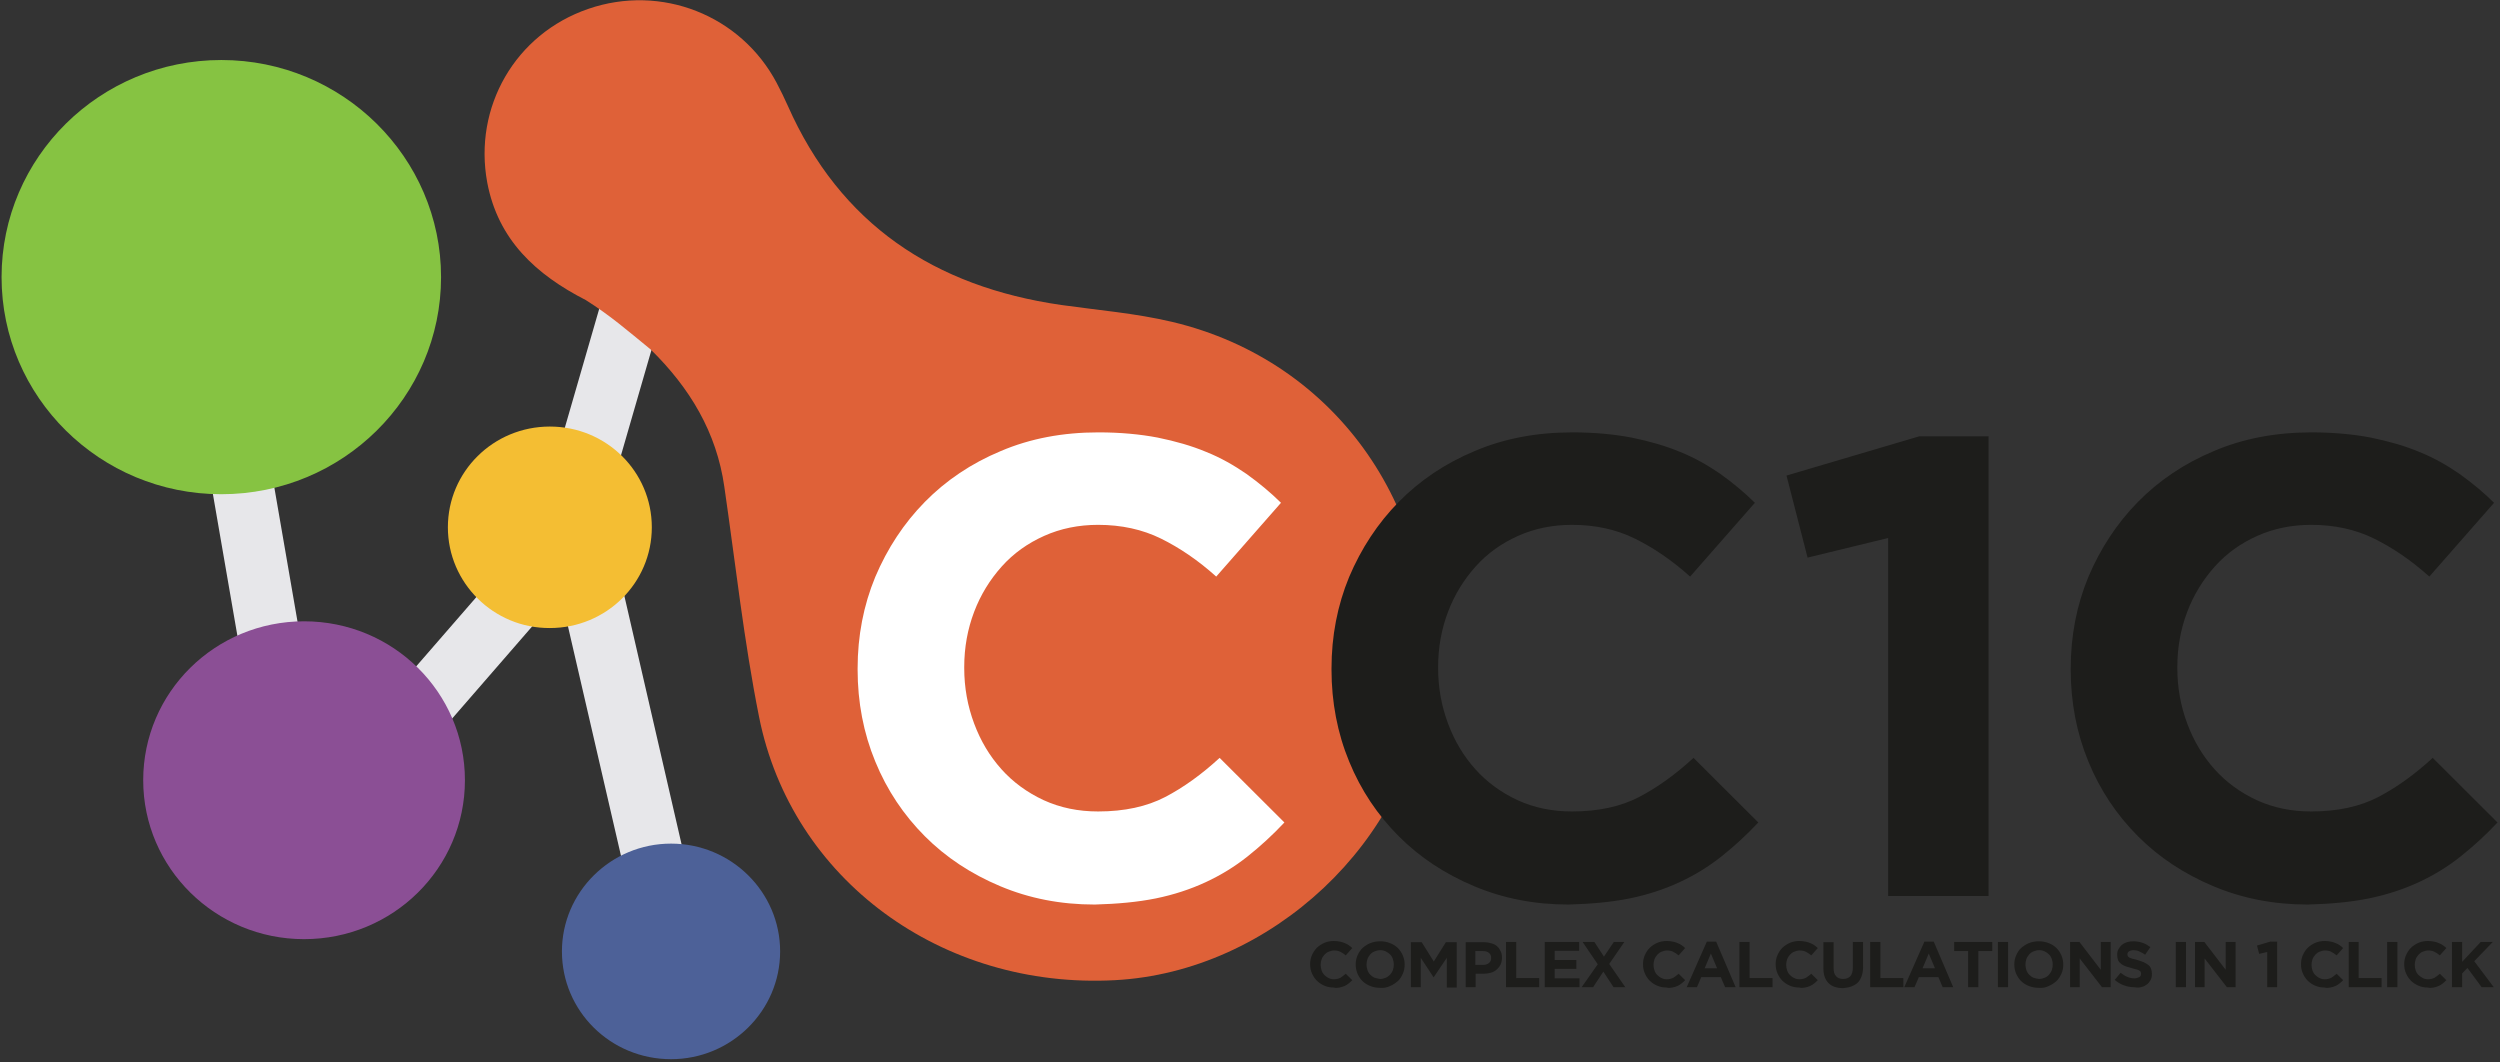 <svg width="805" height="342" viewBox="0 0 805 342" fill="none" xmlns="http://www.w3.org/2000/svg">
<rect x="0" y="0" width="805" height="342" fill="#333333" stroke="none"/>
<path d="M789.523 317.886H792.817V313.449L794.513 311.674L799.104 317.886H802.996L796.709 309.505L802.697 303.293H798.805L792.817 309.702V303.293H789.523V317.886V317.886ZM783.635 317.985C784.234 317.886 784.733 317.689 785.232 317.492C785.731 317.294 786.13 316.999 786.529 316.703C786.929 316.407 787.328 316.013 787.727 315.618L785.631 313.548C785.032 314.041 784.434 314.534 783.935 314.829C783.336 315.125 782.637 315.322 781.839 315.322C781.24 315.322 780.641 315.224 780.142 314.928C779.643 314.632 779.144 314.336 778.745 313.942C778.346 313.548 778.046 313.055 777.847 312.463C777.647 311.871 777.547 311.28 777.547 310.688C777.547 310.097 777.647 309.505 777.847 308.913C778.046 308.322 778.346 307.927 778.745 307.434C779.144 307.04 779.543 306.646 780.142 306.448C780.641 306.251 781.24 306.054 781.839 306.054C782.537 306.054 783.236 306.153 783.835 306.448C784.434 306.744 785.032 307.139 785.631 307.632L787.727 305.265C787.428 304.969 787.028 304.674 786.629 304.378C786.23 304.082 785.831 303.885 785.332 303.688C784.833 303.49 784.334 303.293 783.735 303.195C783.136 303.096 782.537 302.997 781.839 302.997C780.741 302.997 779.643 303.195 778.745 303.589C777.847 303.983 776.949 304.575 776.35 305.167C775.651 305.857 775.152 306.646 774.753 307.533C774.354 308.42 774.154 309.406 774.154 310.491C774.154 311.576 774.354 312.562 774.753 313.449C775.152 314.336 775.651 315.125 776.35 315.815C777.048 316.506 777.847 316.999 778.745 317.393C779.643 317.787 780.641 317.985 781.739 317.985C782.438 318.182 783.036 318.083 783.635 317.985ZM768.665 317.886H771.959V303.293H768.665V317.886ZM756.29 317.886H766.869V314.928H759.484V303.293H756.29V317.886ZM750.402 317.985C751.001 317.886 751.5 317.689 751.999 317.492C752.498 317.294 752.897 316.999 753.296 316.703C753.695 316.407 754.094 316.013 754.494 315.618L752.398 313.548C751.799 314.041 751.2 314.534 750.701 314.829C750.102 315.125 749.404 315.322 748.605 315.322C748.007 315.322 747.408 315.224 746.909 314.928C746.41 314.731 745.911 314.336 745.512 313.942C745.112 313.548 744.813 313.055 744.613 312.463C744.414 311.871 744.314 311.28 744.314 310.688C744.314 310.097 744.414 309.505 744.613 308.913C744.813 308.322 745.112 307.927 745.512 307.434C745.911 307.04 746.31 306.646 746.909 306.448C747.408 306.251 748.007 306.054 748.605 306.054C749.304 306.054 750.003 306.153 750.601 306.448C751.2 306.744 751.799 307.139 752.398 307.632L754.494 305.265C754.194 304.969 753.795 304.674 753.396 304.378C752.997 304.082 752.597 303.885 752.098 303.688C751.599 303.49 751.1 303.293 750.502 303.195C749.903 303.096 749.304 302.997 748.605 302.997C747.508 302.997 746.41 303.195 745.512 303.589C744.613 303.983 743.715 304.575 743.116 305.167C742.418 305.857 741.919 306.646 741.52 307.533C741.12 308.42 740.921 309.406 740.921 310.491C740.921 311.576 741.12 312.562 741.52 313.449C741.919 314.336 742.418 315.125 743.116 315.815C743.815 316.506 744.613 316.999 745.512 317.393C746.41 317.787 747.408 317.985 748.506 317.985C749.204 318.182 749.903 318.083 750.402 317.985ZM730.043 317.886H733.236V303.195H731.041L726.749 304.476L727.448 307.139L730.043 306.547V317.886V317.886ZM706.689 317.886H709.883V308.618L717.069 317.886H719.863V303.293H716.669V312.266L709.783 303.293H706.789V317.886H706.689ZM700.602 317.886H703.895V303.293H700.602V317.886ZM689.723 317.787C690.422 317.59 690.921 317.294 691.42 316.9C691.919 316.506 692.218 316.013 692.518 315.52C692.817 314.928 692.917 314.336 692.917 313.548C692.917 312.956 692.817 312.364 692.618 311.871C692.418 311.378 692.119 310.984 691.719 310.688C691.32 310.392 690.821 310.097 690.222 309.801C689.624 309.604 688.925 309.308 688.226 309.111C687.628 308.913 687.029 308.815 686.63 308.716C686.23 308.618 685.931 308.42 685.632 308.322C685.432 308.223 685.232 308.026 685.133 307.829C685.033 307.632 685.033 307.434 685.033 307.237C685.033 306.843 685.232 306.547 685.532 306.35C685.831 306.153 686.33 305.955 686.929 305.955C687.528 305.955 688.226 306.054 688.825 306.35C689.424 306.646 690.123 306.941 690.721 307.434L692.418 304.969C691.62 304.378 690.821 303.885 689.923 303.589C689.025 303.293 688.027 303.096 686.929 303.096C686.131 303.096 685.432 303.195 684.833 303.392C684.234 303.589 683.636 303.885 683.236 304.279C682.737 304.674 682.438 305.167 682.139 305.66C681.839 306.153 681.739 306.843 681.739 307.434C681.739 308.125 681.839 308.716 682.039 309.209C682.238 309.702 682.638 310.097 683.037 310.392C683.436 310.688 683.935 310.984 684.534 311.181C685.133 311.378 685.831 311.576 686.53 311.773C687.129 311.97 687.628 312.069 688.027 312.167C688.426 312.266 688.725 312.463 688.925 312.562C689.125 312.66 689.324 312.857 689.324 313.055C689.424 313.252 689.424 313.35 689.424 313.646C689.424 314.041 689.224 314.435 688.825 314.632C688.426 314.829 687.927 315.027 687.228 315.027C686.43 315.027 685.632 314.829 684.933 314.534C684.234 314.238 683.536 313.745 682.837 313.252L680.941 315.52C681.839 316.308 682.837 316.9 683.935 317.294C685.033 317.689 686.131 317.886 687.228 317.886C688.326 318.083 689.125 317.985 689.723 317.787ZM666.47 317.886H669.664V308.618L676.849 317.886H679.644V303.293H676.45V312.266L669.564 303.293H666.57V317.886H666.47ZM654.793 314.829C654.294 314.632 653.795 314.238 653.396 313.843C652.997 313.449 652.698 312.956 652.498 312.364C652.298 311.773 652.199 311.181 652.199 310.59C652.199 309.998 652.298 309.406 652.498 308.815C652.698 308.223 652.997 307.829 653.396 307.336C653.795 306.843 654.294 306.547 654.793 306.35C655.292 306.153 655.891 305.955 656.59 305.955C657.189 305.955 657.787 306.054 658.386 306.35C658.985 306.646 659.384 306.941 659.783 307.336C660.183 307.73 660.482 308.223 660.682 308.815C660.881 309.406 660.981 309.998 660.981 310.59C660.981 311.181 660.881 311.773 660.682 312.364C660.482 312.956 660.183 313.35 659.783 313.843C659.384 314.336 658.885 314.632 658.386 314.829C657.887 315.027 657.288 315.224 656.59 315.224C655.891 315.125 655.292 315.027 654.793 314.829ZM659.684 317.492C660.682 317.097 661.48 316.506 662.179 315.914C662.877 315.224 663.376 314.435 663.775 313.548C664.175 312.66 664.374 311.674 664.374 310.59C664.374 309.505 664.175 308.618 663.775 307.632C663.376 306.744 662.877 305.955 662.179 305.265C661.48 304.575 660.682 304.082 659.684 303.688C658.686 303.293 657.688 303.096 656.49 303.096C655.392 303.096 654.294 303.293 653.296 303.688C652.298 304.082 651.5 304.674 650.801 305.265C650.103 305.857 649.604 306.744 649.205 307.632C648.805 308.519 648.606 309.505 648.606 310.59C648.606 311.674 648.805 312.562 649.205 313.548C649.604 314.435 650.103 315.224 650.801 315.914C651.5 316.604 652.298 317.097 653.296 317.492C654.294 317.886 655.292 318.083 656.49 318.083C657.688 318.182 658.785 317.985 659.684 317.492ZM643.316 317.886H646.61V303.293H643.316V317.886ZM633.736 317.886H637.029V306.251H641.52V303.293H629.245V306.251H633.736V317.886ZM619.065 311.773L621.061 307.04L623.057 311.773H619.065ZM613.177 317.886H616.47L617.867 314.632H624.155L625.552 317.886H628.945L622.658 303.195H619.664L613.177 317.886ZM602.299 317.886H612.877V314.928H605.492V303.293H602.199V317.886H602.299ZM596.011 317.689C596.81 317.393 597.508 316.999 598.107 316.506C598.706 315.914 599.105 315.224 599.404 314.435C599.704 313.646 599.903 312.66 599.903 311.576V303.293H596.61V311.674C596.61 312.857 596.311 313.745 595.812 314.336C595.213 314.928 594.514 315.224 593.516 315.224C592.518 315.224 591.72 314.928 591.221 314.336C590.622 313.745 590.422 312.857 590.422 311.674V303.392H587.129V311.773C587.129 313.942 587.728 315.52 588.826 316.604C589.923 317.689 591.52 318.182 593.516 318.182C594.315 318.083 595.213 317.985 596.011 317.689ZM581.241 317.985C581.84 317.886 582.339 317.689 582.838 317.492C583.337 317.294 583.736 316.999 584.135 316.703C584.534 316.407 584.933 316.013 585.333 315.618L583.237 313.548C582.638 314.041 582.039 314.534 581.54 314.829C580.941 315.125 580.243 315.322 579.444 315.322C578.846 315.322 578.247 315.224 577.748 314.928C577.249 314.731 576.75 314.336 576.351 313.942C575.951 313.548 575.652 313.055 575.452 312.463C575.253 311.871 575.153 311.28 575.153 310.688C575.153 310.097 575.253 309.505 575.452 308.913C575.652 308.322 575.951 307.927 576.351 307.434C576.75 307.04 577.149 306.646 577.748 306.448C578.247 306.251 578.846 306.054 579.444 306.054C580.143 306.054 580.842 306.153 581.44 306.448C582.039 306.744 582.638 307.139 583.237 307.632L585.333 305.265C585.033 304.969 584.634 304.674 584.235 304.378C583.836 304.082 583.436 303.885 582.937 303.688C582.438 303.49 581.939 303.293 581.341 303.195C580.742 303.096 580.143 302.997 579.444 302.997C578.347 302.997 577.249 303.195 576.351 303.589C575.452 303.983 574.554 304.575 573.955 305.167C573.257 305.857 572.758 306.646 572.359 307.533C571.959 308.42 571.76 309.406 571.76 310.491C571.76 311.576 571.959 312.562 572.359 313.449C572.758 314.336 573.257 315.125 573.955 315.815C574.654 316.506 575.452 316.999 576.351 317.393C577.249 317.787 578.247 317.985 579.345 317.985C580.043 318.182 580.742 318.083 581.241 317.985ZM560.183 317.886H570.762V314.928H563.377V303.293H560.083V317.886H560.183ZM548.906 311.773L550.902 307.04L552.898 311.773H548.906ZM543.117 317.886H546.411L547.808 314.632H554.095L555.492 317.886H558.886L552.598 303.195H549.604L543.117 317.886ZM538.526 317.985C539.125 317.886 539.624 317.689 540.123 317.492C540.622 317.294 541.021 316.999 541.421 316.703C541.82 316.407 542.219 316.013 542.618 315.618L540.522 313.548C539.924 314.041 539.325 314.534 538.826 314.829C538.227 315.125 537.528 315.322 536.73 315.322C536.131 315.322 535.532 315.224 535.033 314.928C534.534 314.731 534.035 314.336 533.636 313.942C533.237 313.548 532.938 313.055 532.738 312.463C532.538 311.871 532.439 311.28 532.439 310.688C532.439 310.097 532.538 309.505 532.738 308.913C532.938 308.322 533.237 307.927 533.636 307.434C534.035 307.04 534.435 306.646 535.033 306.448C535.532 306.251 536.131 306.054 536.73 306.054C537.429 306.054 538.127 306.153 538.726 306.448C539.325 306.744 539.924 307.139 540.522 307.632L542.618 305.265C542.319 304.969 541.92 304.674 541.52 304.378C541.121 304.082 540.722 303.885 540.223 303.688C539.724 303.49 539.225 303.293 538.626 303.195C538.027 303.096 537.429 302.997 536.73 302.997C535.632 302.997 534.534 303.195 533.636 303.589C532.738 303.983 531.84 304.575 531.241 305.167C530.542 305.857 530.043 306.646 529.644 307.533C529.245 308.42 529.045 309.406 529.045 310.491C529.045 311.576 529.245 312.562 529.644 313.449C530.043 314.336 530.542 315.125 531.241 315.815C531.94 316.506 532.738 316.999 533.636 317.393C534.534 317.787 535.532 317.985 536.63 317.985C537.229 318.182 537.928 318.083 538.526 317.985ZM519.664 303.293L516.471 308.026L513.377 303.293H509.584L514.475 310.491L509.285 317.886H512.978L516.271 312.857L519.564 317.886H523.357L518.167 310.392L523.057 303.293H519.664V303.293ZM497.309 317.886H508.586V315.027H500.602V311.97H507.588V309.111H500.602V306.153H508.487V303.293H497.409V317.886H497.309ZM485.034 317.886H495.612V314.928H488.227V303.293H484.934V317.886H485.034ZM475.054 310.688V306.251H477.549C478.347 306.251 479.046 306.448 479.445 306.843C479.944 307.237 480.143 307.73 480.143 308.519C480.143 309.111 479.944 309.702 479.445 310.097C478.946 310.491 478.347 310.688 477.549 310.688H475.054V310.688ZM471.86 317.886H475.153V313.548H477.648C478.447 313.548 479.245 313.449 479.944 313.252C480.642 313.055 481.341 312.759 481.84 312.266C482.339 311.871 482.838 311.28 483.137 310.688C483.437 310.097 483.636 309.308 483.636 308.42C483.636 307.632 483.537 306.941 483.237 306.35C482.938 305.758 482.638 305.167 482.139 304.772C481.64 304.279 481.042 303.983 480.343 303.786C479.644 303.589 478.846 303.392 477.948 303.392H471.96V317.886H471.86ZM454.295 317.886H457.489V308.42L461.581 314.632H461.68L465.872 308.42V317.985H469.066V303.392H465.573L461.68 309.604L457.788 303.392H454.295V317.886V317.886ZM442.619 314.829C442.12 314.632 441.621 314.238 441.221 313.843C440.822 313.449 440.523 312.956 440.323 312.364C440.124 311.773 440.024 311.181 440.024 310.59C440.024 309.998 440.124 309.406 440.323 308.815C440.523 308.223 440.822 307.829 441.221 307.336C441.621 306.843 442.12 306.547 442.619 306.35C443.118 306.153 443.716 305.955 444.415 305.955C445.014 305.955 445.613 306.054 446.211 306.35C446.81 306.646 447.209 306.941 447.609 307.336C448.008 307.73 448.307 308.223 448.507 308.815C448.706 309.406 448.806 309.998 448.806 310.59C448.806 311.181 448.706 311.773 448.507 312.364C448.307 312.956 448.008 313.35 447.609 313.843C447.209 314.238 446.71 314.632 446.211 314.829C445.712 315.027 445.114 315.224 444.415 315.224C443.816 315.125 443.217 315.027 442.619 314.829ZM447.609 317.492C448.607 317.097 449.405 316.506 450.104 315.914C450.802 315.322 451.301 314.435 451.7 313.548C452.1 312.66 452.299 311.674 452.299 310.59C452.299 309.505 452.1 308.618 451.7 307.632C451.301 306.744 450.802 305.955 450.104 305.265C449.405 304.575 448.607 304.082 447.609 303.688C446.611 303.293 445.613 303.096 444.415 303.096C443.317 303.096 442.219 303.293 441.221 303.688C440.223 304.082 439.425 304.674 438.726 305.265C438.028 305.955 437.529 306.744 437.13 307.632C436.73 308.519 436.531 309.505 436.531 310.59C436.531 311.674 436.73 312.562 437.13 313.548C437.529 314.435 438.028 315.224 438.726 315.914C439.425 316.604 440.223 317.097 441.221 317.492C442.219 317.886 443.217 318.083 444.415 318.083C445.613 318.182 446.611 317.985 447.609 317.492ZM431.341 317.985C431.94 317.886 432.439 317.689 432.938 317.492C433.437 317.294 433.836 316.999 434.235 316.703C434.635 316.407 435.034 316.013 435.433 315.618L433.337 313.548C432.738 314.041 432.14 314.534 431.641 314.829C431.042 315.125 430.343 315.322 429.545 315.322C428.946 315.322 428.347 315.224 427.848 314.928C427.349 314.731 426.85 314.336 426.451 313.942C426.052 313.548 425.752 313.055 425.553 312.463C425.353 311.871 425.253 311.28 425.253 310.688C425.253 310.097 425.353 309.505 425.553 308.913C425.752 308.322 426.052 307.927 426.451 307.434C426.85 307.04 427.249 306.646 427.848 306.448C428.347 306.251 428.946 306.054 429.545 306.054C430.243 306.054 430.942 306.153 431.541 306.448C432.14 306.744 432.738 307.139 433.337 307.632L435.433 305.265C435.134 304.969 434.734 304.674 434.335 304.378C433.936 304.082 433.537 303.885 433.038 303.688C432.539 303.49 432.04 303.293 431.441 303.195C430.842 303.096 430.243 302.997 429.545 302.997C428.447 302.997 427.349 303.195 426.451 303.589C425.553 303.983 424.655 304.575 424.056 305.167C423.357 305.857 422.858 306.646 422.459 307.533C422.06 308.42 421.86 309.406 421.86 310.491C421.86 311.576 422.06 312.562 422.459 313.449C422.858 314.336 423.357 315.125 424.056 315.815C424.754 316.506 425.553 316.999 426.451 317.393C427.349 317.787 428.347 317.985 429.445 317.985C430.144 318.182 430.842 318.083 431.341 317.985Z" fill="#1D1D1B"/>
<path d="M178.248 181.621L197.41 176.099L227.25 305.66L208.188 311.181L178.248 181.621Z" fill="#E7E7EA"/>
<path d="M193.808 96.464L180.315 143.108L199.411 148.5L212.904 101.856L193.808 96.464Z" fill="#E7E7EA"/>
<path d="M162.006 182.34L130.031 219.155L145.103 231.932L177.078 195.117L162.006 182.34Z" fill="#E7E7EA"/>
<path d="M86.828 148.241L67.252 151.544L79.749 223.853L99.325 220.551L86.828 148.241Z" fill="#E7E7EA"/>
<path d="M188.628 96.628C172.66 88.444 160.384 77.302 156.891 58.765C152.4 34.51 165.873 10.944 189.426 2.859C212.879 -5.226 238.528 4.831 250.104 26.72C251.402 29.185 252.599 31.65 253.697 34.115C270.563 72.175 300.803 92.289 341.721 98.205C353.597 99.881 365.673 100.867 377.349 103.628C430.742 116.249 464.575 165.155 459.185 221.357C454.495 270.459 409.385 312.956 358.986 315.618C303.298 318.576 254.895 283.277 244.416 230.822C239.526 206.369 236.831 181.424 233.238 156.774C230.743 139.124 222.061 124.827 209.486 112.502C202.101 106.488 196.612 101.656 188.628 96.628Z" fill="#DF6138"/>
<path d="M144.217 169.789C144.217 151.844 158.887 137.349 177.051 137.349C195.214 137.349 209.885 151.844 209.885 169.789C209.885 187.734 195.214 202.228 177.051 202.228C158.987 202.327 144.217 187.734 144.217 169.789Z" fill="#F4BE33"/>
<path d="M180.943 306.35C180.943 287.221 196.711 271.643 216.073 271.643C235.434 271.643 251.202 287.221 251.202 306.35C251.202 325.478 235.434 341.057 216.073 341.057C196.612 341.057 180.943 325.577 180.943 306.35Z" fill="#4D6198"/>
<path d="M46.113 251.232C46.113 222.934 69.267 200.059 97.909 200.059C126.552 200.059 149.706 222.934 149.706 251.232C149.706 279.531 126.552 302.406 97.909 302.406C69.367 302.406 46.113 279.531 46.113 251.232Z" fill="#8B4F95"/>
<path d="M0.505 89.233C0.505 50.581 32.241 19.325 71.263 19.325C110.285 19.325 142.021 50.68 142.021 89.233C142.021 127.785 110.384 159.14 71.263 159.14C32.141 159.14 0.505 127.785 0.505 89.233Z" fill="#86C342"/>
<path d="M762.777 289.292C768.565 288.109 773.955 286.334 778.845 284.066C783.735 281.798 788.226 279.038 792.318 275.784C796.41 272.53 800.402 268.882 804.194 264.839L783.336 244.035C777.547 249.359 771.659 253.599 765.771 256.655C759.883 259.712 752.697 261.29 744.214 261.29C737.827 261.29 732.039 260.106 726.649 257.641C721.36 255.176 716.769 251.824 713.077 247.683C709.284 243.443 706.39 238.612 704.294 232.991C702.198 227.371 701.101 221.455 701.101 215.145V214.75C701.101 208.44 702.198 202.524 704.294 197.002C706.39 191.481 709.384 186.649 713.176 182.41C716.969 178.17 721.56 174.916 726.849 172.55C732.138 170.183 737.927 169 744.214 169C751.699 169 758.486 170.479 764.474 173.437C770.462 176.395 776.45 180.438 782.238 185.663L803.096 161.901C799.703 158.548 796.01 155.492 792.018 152.632C788.026 149.872 783.735 147.407 779.044 145.533C774.354 143.561 769.164 142.082 763.376 140.899C757.687 139.814 751.3 139.223 744.314 139.223C732.837 139.223 722.358 141.195 712.877 145.237C703.396 149.181 695.212 154.703 688.426 161.605C681.64 168.507 676.35 176.592 672.458 185.762C668.666 194.932 666.769 204.792 666.769 215.243V215.638C666.769 226.089 668.666 236.048 672.458 245.218C676.25 254.486 681.64 262.473 688.426 269.276C695.212 276.08 703.296 281.404 712.677 285.348C722.059 289.292 732.138 291.264 743.116 291.264C750.402 291.067 756.989 290.475 762.777 289.292ZM607.987 288.503H640.322V140.505H617.967L575.253 153.125L582.039 179.55L607.987 173.24V288.503ZM524.754 289.292C530.542 288.109 535.932 286.334 540.822 284.066C545.712 281.798 550.203 279.038 554.295 275.784C558.387 272.53 562.379 268.882 566.171 264.839L545.313 244.035C539.524 249.359 533.636 253.599 527.748 256.655C521.86 259.712 514.674 261.29 506.191 261.29C499.804 261.29 494.016 260.106 488.626 257.641C483.337 255.176 478.746 251.824 475.054 247.683C471.261 243.443 468.367 238.612 466.271 232.991C464.175 227.371 463.078 221.455 463.078 215.145V214.75C463.078 208.44 464.175 202.524 466.271 197.002C468.367 191.481 471.361 186.649 475.153 182.41C478.946 178.17 483.537 174.916 488.826 172.55C494.115 170.183 499.904 169 506.191 169C513.676 169 520.463 170.479 526.451 173.437C532.439 176.395 538.427 180.438 544.215 185.663L565.073 161.901C561.68 158.548 557.987 155.492 553.995 152.632C550.003 149.872 545.712 147.407 541.021 145.533C536.331 143.561 531.141 142.082 525.353 140.899C519.664 139.814 513.277 139.223 506.291 139.223C494.814 139.223 484.335 141.195 474.854 145.237C465.373 149.181 457.189 154.703 450.403 161.605C443.617 168.507 438.327 176.592 434.435 185.762C430.643 194.932 428.746 204.792 428.746 215.243V215.638C428.746 226.089 430.643 236.048 434.435 245.218C438.227 254.486 443.617 262.473 450.403 269.276C457.189 276.08 465.273 281.404 474.654 285.348C484.036 289.292 494.115 291.264 505.093 291.264C512.379 291.067 518.866 290.475 524.754 289.292Z" fill="#1D1D1B"/>
<path d="M372.16 289.292C377.948 288.109 383.337 286.334 388.228 284.066C393.118 281.798 397.609 279.038 401.701 275.784C405.792 272.53 409.784 268.882 413.577 264.839L392.719 244.035C386.93 249.359 381.042 253.599 375.154 256.655C369.266 259.712 362.08 261.29 353.597 261.29C347.21 261.29 341.421 260.106 336.032 257.641C330.743 255.176 326.152 251.824 322.459 247.683C318.667 243.443 315.773 238.612 313.677 232.991C311.581 227.371 310.483 221.455 310.483 215.145V214.75C310.483 208.44 311.581 202.524 313.677 197.002C315.773 191.481 318.767 186.649 322.559 182.41C326.352 178.17 330.942 174.916 336.232 172.55C341.521 170.183 347.31 169 353.597 169C361.082 169 367.868 170.479 373.856 173.437C379.844 176.395 385.832 180.438 391.621 185.663L412.479 161.901C409.086 158.548 405.393 155.492 401.401 152.632C397.409 149.872 393.118 147.407 388.427 145.533C383.737 143.561 378.547 142.082 372.759 140.899C367.07 139.814 360.683 139.223 353.697 139.223C342.22 139.223 331.741 141.195 322.26 145.237C312.779 149.181 304.595 154.703 297.809 161.605C291.022 168.507 285.733 176.592 281.841 185.762C278.048 194.932 276.152 204.792 276.152 215.243V215.638C276.152 226.089 278.048 236.048 281.841 245.218C285.633 254.486 291.022 262.473 297.809 269.276C304.595 276.08 312.679 281.404 322.06 285.348C331.441 289.292 341.521 291.264 352.499 291.264C359.785 291.067 366.272 290.475 372.16 289.292Z" fill="white"/>
</svg>
